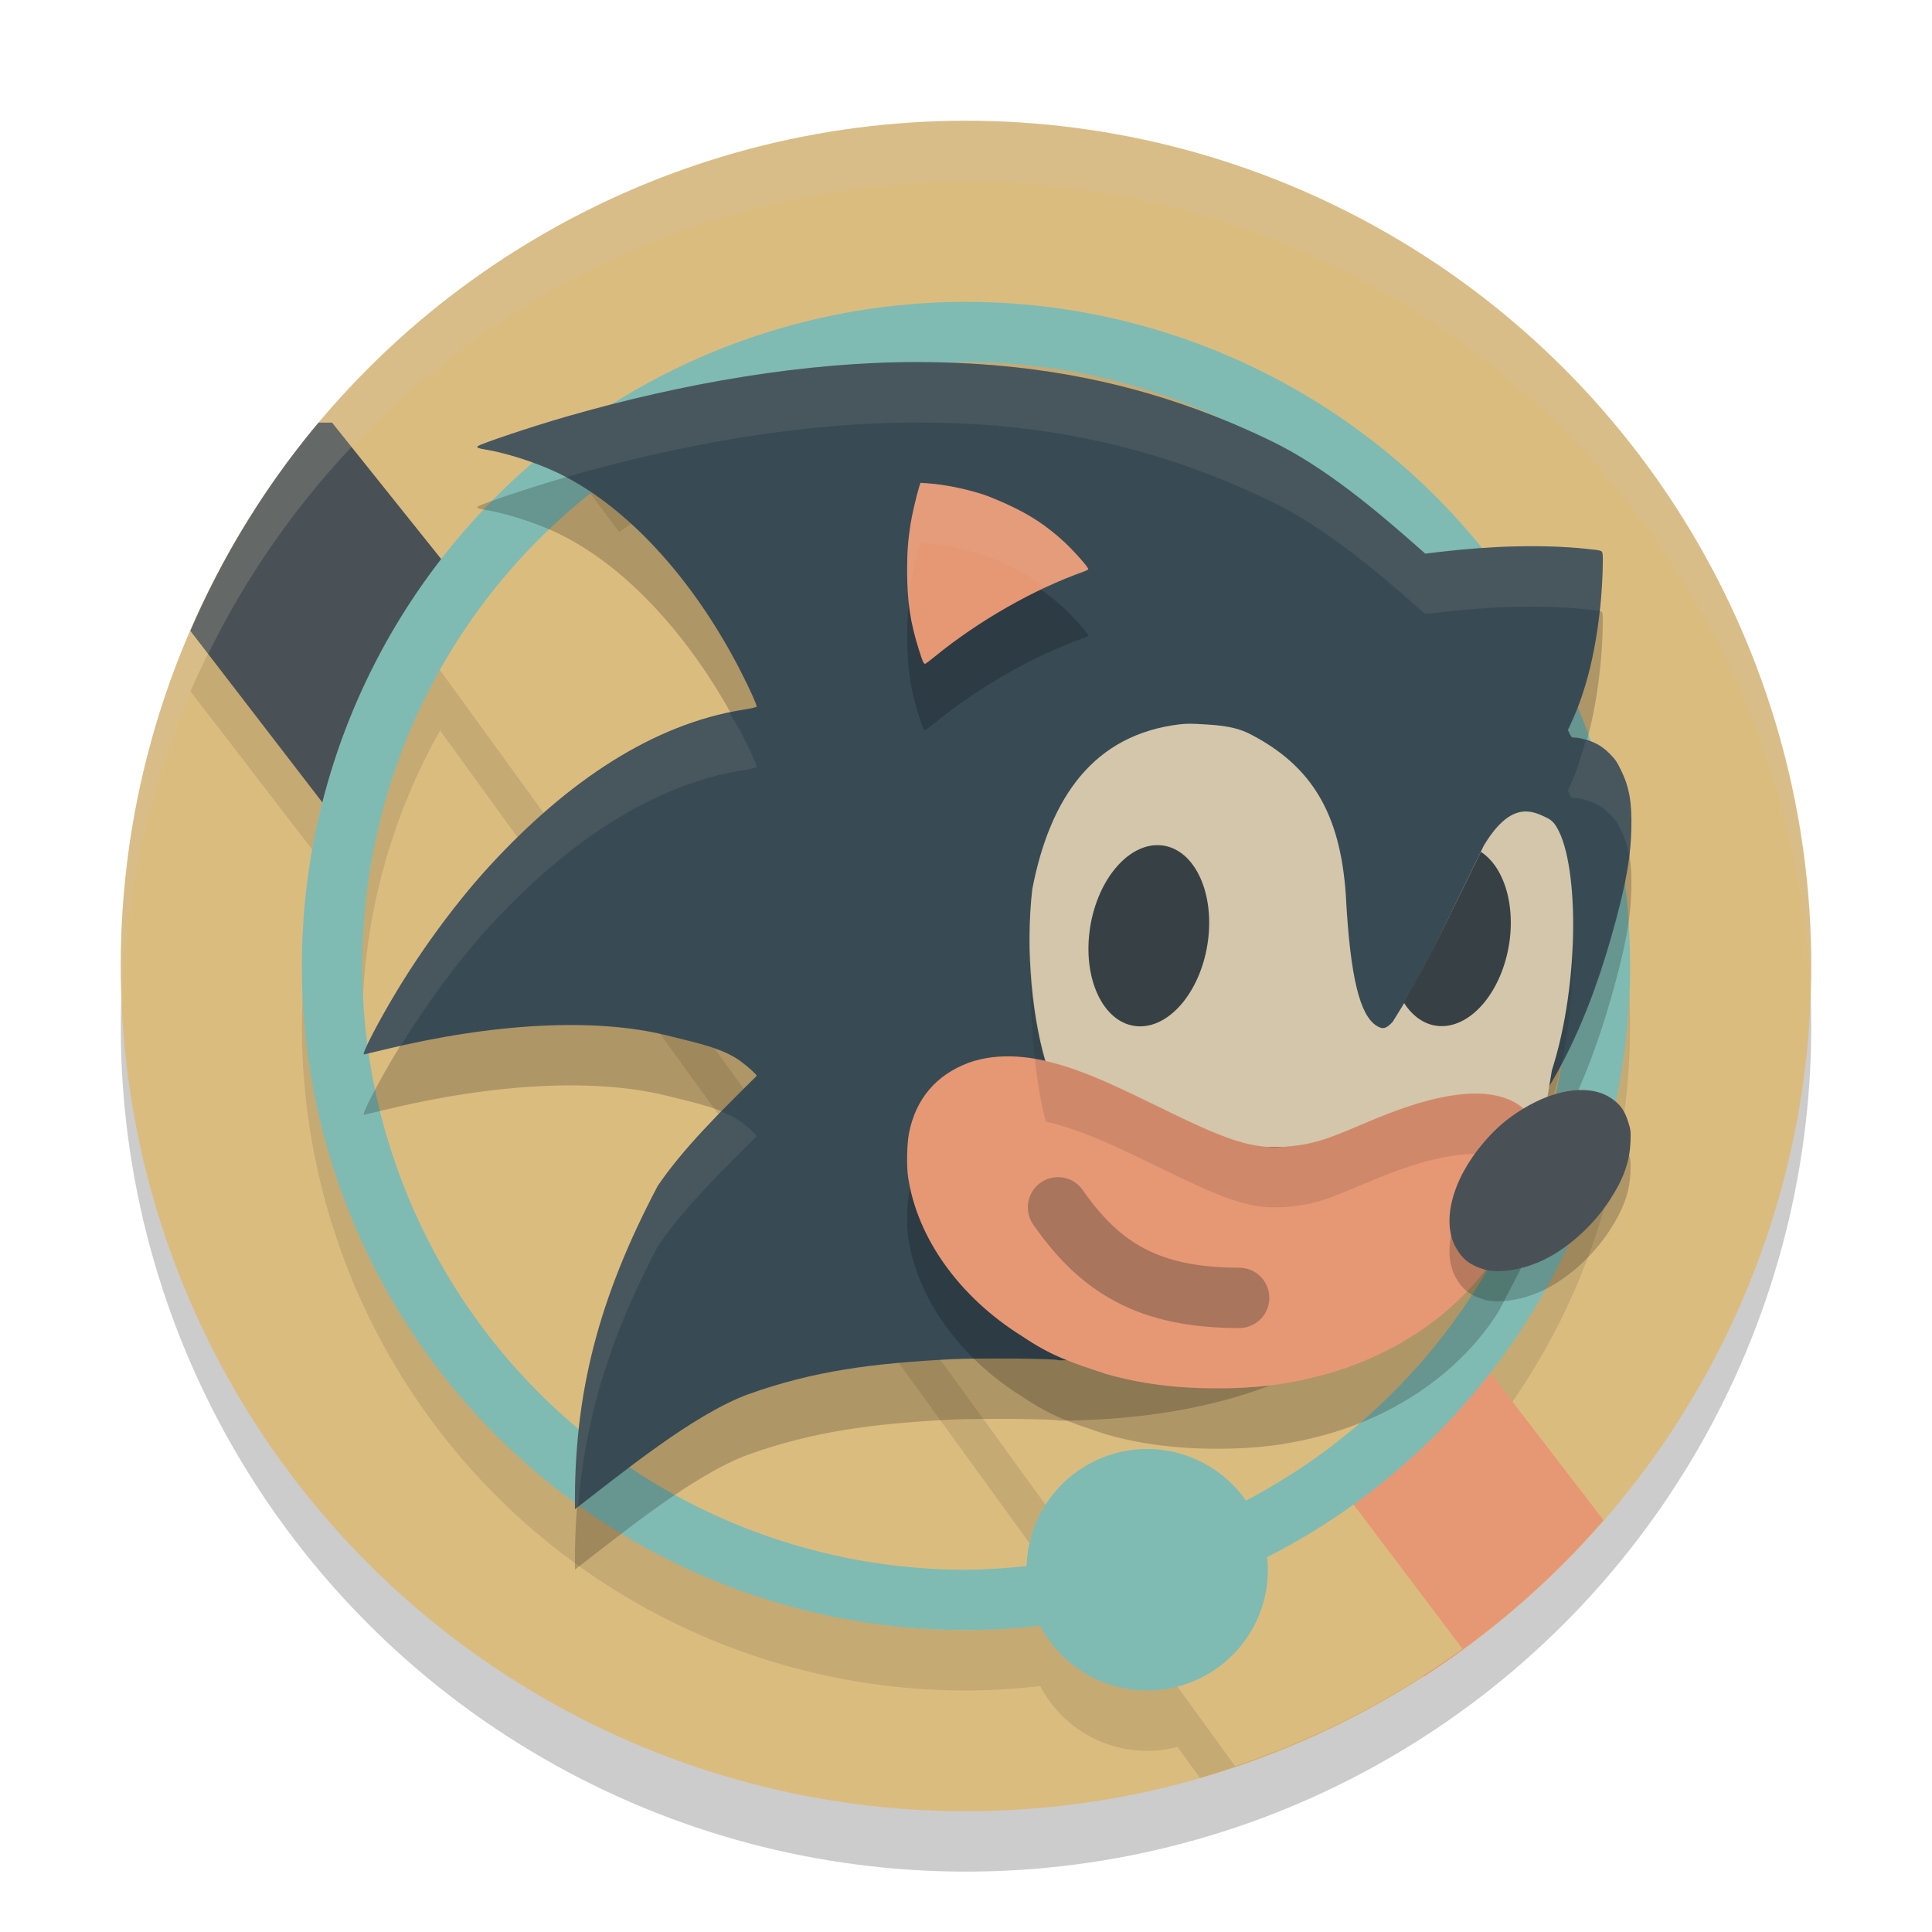 <svg xmlns="http://www.w3.org/2000/svg" width="32" height="32" version="1.1">
 <circle style="opacity:0.2" cx="16" cy="17" r="14"/>
 <circle style="fill:#dbbc7f" cx="16" cy="16" r="14"/>
 <path style="opacity:0.1" d="M 7.365 5.984 A 14 14 0 0 0 5.297 8 L 5.277 8 A 14 14 0 0 0 4.842 8.576 A 14 14 0 0 0 4.785 8.648 L 4.787 8.65 A 14 14 0 0 0 3.154 11.449 L 5.346 14.299 A 11 11 0 0 0 5 17 A 11 11 0 0 0 16 28 A 11 11 0 0 0 17.229 27.926 A 2 2 0 0 0 19 29 A 2 2 0 0 0 19.502 28.934 L 19.875 29.447 A 14 14 0 0 0 26.139 25.629 L 24.676 23.729 A 11 11 0 0 0 27 17 A 11 11 0 0 0 16 6 A 11 11 0 0 0 9.178 8.385 L 7.365 5.984 z M 16 7 A 10 10 0 0 1 26 17 A 10 10 0 0 1 21.812 25.115 L 9.773 9.174 A 10 10 0 0 1 16 7 z M 7.289 12.1 L 17.316 25.924 A 2 2 0 0 0 17.004 26.939 A 10 10 0 0 1 16 27 A 10 10 0 0 1 6 17 A 10 10 0 0 1 7.289 12.1 z"/>
 <path style="fill:#e69875" d="m 24.5,22.5 -3,2.5 2.078,2.771 a 14,14 0 0 0 2.982,-2.593 z"/>
 <path style="fill:#dbbc7f" d="M 7.366,4.984 A 14,14 0 0 0 4.784,7.648 L 20.458,29.253 a 14,14 0 0 0 3.766,-1.943 z"/>
 <path style="fill:#495156" d="M 5.277,7 A 14,14 0 0 0 3.153,10.449 L 5.5,13.5 l 2,-4 -2,-2.5 z"/>
 <path style="fill:#7fbbb3" d="M 16,5 A 11,11 0 0 0 5,16 11,11 0 0 0 16,27 11,11 0 0 0 17.229,26.926 2,2 0 0 0 19,28 a 2,2 0 0 0 2,-2 2,2 0 0 0 -0.013,-0.208 11,11 0 0 0 6.013,-9.792 A 11,11 0 0 0 16,5 Z m 0,1 A 10,10 0 0 1 26,16 10,10 0 0 1 20.637,24.854 2,2 0 0 0 19,24 2,2 0 0 0 17.003,25.938 10,10 0 0 1 16,26 10,10 0 0 1 6,16 10,10 0 0 1 16,6 Z"/>
 <path style="opacity:0.2" d="M 15.2,6.997 C 13.358,6.994 11.332,7.338 9.369,7.904 8.81,8.065 7.953,8.352 7.911,8.392 c -0.022,0.021 0.013,0.035 0.131,0.054 0.305,0.049 0.754,0.188 1.09,0.337 1.226,0.543 2.373,1.831 3.149,3.361 0.143,0.281 0.252,0.524 0.252,0.559 0,0.01 -0.089,0.031 -0.235,0.054 -1.482,0.242 -2.888,1.174 -4.177,2.573 -0.54,0.586 -1.112,1.358 -1.56,2.104 -0.303,0.504 -0.575,1.031 -0.533,1.031 0.003,0 0.146,-0.034 0.319,-0.076 1.842,-0.449 3.523,-0.534 4.705,-0.238 0.498,0.125 0.922,0.209 1.221,0.431 0.128,0.095 0.26,0.216 0.26,0.238 -0.587,0.581 -1.23,1.215 -1.641,1.826 -0.979,1.86 -1.388,3.431 -1.369,5.351 0.758,-0.581 1.955,-1.568 2.873,-1.905 1.081,-0.385 2.044,-0.511 3.377,-0.58 0.371,-0.019 1.75,-0.014 1.764,0.019 3.79,-0.028 5.531,-1.503 7.181,-3.327 1.144,-1.128 1.742,-2.731 2.122,-4.255 0.119,-0.491 0.17,-0.831 0.18,-1.21 0.012,-0.448 -0.033,-0.702 -0.174,-0.989 -0.067,-0.137 -0.096,-0.177 -0.185,-0.267 -0.07,-0.07 -0.14,-0.123 -0.207,-0.158 -0.109,-0.057 -0.285,-0.108 -0.371,-0.108 -0.05,0 -0.056,-0.005 -0.084,-0.063 l -0.03,-0.063 0.051,-0.109 c 0.255,-0.546 0.426,-1.23 0.501,-2.101 0.021,-0.24 0.034,-0.647 0.023,-0.705 -0.011,-0.06 -0.004,-0.058 -0.292,-0.088 -0.686,-0.07 -1.517,-0.053 -2.391,0.051 l -0.254,0.03 -0.132,-0.116 C 22.777,9.437 21.925,8.724 21.051,8.302 19.779,7.687 18.408,7.258 16.834,7.085 16.311,7.027 15.764,6.998 15.2,6.997 Z"/>
 <path style="fill:#384b55" d="M 15.2,5.997 C 13.358,5.994 11.332,6.338 9.369,6.904 8.81,7.065 7.953,7.352 7.911,7.392 c -0.022,0.021 0.013,0.035 0.131,0.054 0.305,0.049 0.754,0.188 1.09,0.337 1.226,0.543 2.373,1.831 3.149,3.361 0.143,0.281 0.252,0.524 0.252,0.559 0,0.01 -0.089,0.031 -0.235,0.054 -1.482,0.242 -2.888,1.174 -4.177,2.573 -0.54,0.586 -1.112,1.358 -1.56,2.104 -0.303,0.504 -0.575,1.031 -0.533,1.031 0.003,0 0.146,-0.034 0.319,-0.076 1.842,-0.449 3.523,-0.534 4.705,-0.238 0.498,0.125 0.922,0.209 1.221,0.431 0.128,0.095 0.26,0.216 0.26,0.238 -0.587,0.581 -1.23,1.215 -1.641,1.826 -0.979,1.86 -1.388,3.431 -1.369,5.351 0.758,-0.581 1.955,-1.568 2.873,-1.905 1.081,-0.385 2.044,-0.511 3.377,-0.58 0.371,-0.019 1.75,-0.014 1.764,0.019 3.79,-0.028 5.531,-1.503 7.181,-3.327 1.144,-1.128 1.742,-2.731 2.122,-4.255 0.119,-0.491 0.17,-0.831 0.18,-1.21 0.012,-0.448 -0.033,-0.702 -0.174,-0.989 -0.067,-0.137 -0.096,-0.177 -0.185,-0.267 -0.07,-0.07 -0.14,-0.123 -0.207,-0.158 -0.109,-0.057 -0.285,-0.108 -0.371,-0.108 -0.05,0 -0.056,-0.005 -0.084,-0.063 l -0.03,-0.063 0.051,-0.109 c 0.255,-0.546 0.426,-1.23 0.501,-2.101 0.021,-0.24 0.034,-0.647 0.023,-0.705 -0.011,-0.06 -0.004,-0.058 -0.292,-0.088 C 25.566,9.019 24.735,9.037 23.861,9.14 L 23.607,9.17 23.475,9.054 C 22.777,8.437 21.925,7.724 21.051,7.302 19.779,6.687 18.408,6.258 16.834,6.085 16.311,6.027 15.764,5.998 15.2,5.997 Z"/>
 <path style="opacity:0.2" d="m 16.038,18.605 c -0.537,0.202 -0.874,0.603 -0.983,1.168 -0.034,0.177 -0.041,0.544 -0.014,0.723 0.153,1.016 0.852,1.986 1.879,2.63 0.513,0.346 0.824,0.439 1.398,0.631 0.564,0.161 1.163,0.239 1.83,0.239 0.654,4.41e-4 1.17,-0.063 1.741,-0.215 1.261,-0.336 2.322,-1.082 2.938,-2.067 0.446,-0.881 0.936,-1.633 0.57,-2.173 -0.591,-0.873 -2.205,-0.187 -2.831,0.08 -0.564,0.241 -0.769,0.308 -1.065,0.349 -0.666,0.093 -1.027,-0.006 -2.276,-0.622 -0.972,-0.465 -2.149,-1.11 -3.187,-0.744 z"/>
 <path style="fill:#d3c6aa" d="m 19.799,11.99 c -0.086,-0.005 -0.172,-0.003 -0.258,0.007 -1.423,0.17 -2.148,1.204 -2.443,2.729 -0.116,1.003 -0.009,2.198 0.272,3.03 0.026,0.078 0.037,0.131 0.029,0.139 -0.008,0.008 -0.057,0.005 -0.13,-0.007 -0.044,-0.007 -0.155,-0.008 -0.245,-0.011 v 1.119 h 8 l 0.607,-0.827 0.073,-0.44 c 0.477,-1.482 0.448,-3.535 0.045,-4.081 -0.024,-0.033 -0.069,-0.072 -0.1,-0.088 -0.099,-0.05 -0.212,-0.108 -0.341,-0.118 -0.206,-0.015 -0.449,0.095 -0.73,0.561 -0.859,1.764 -1.074,2.233 -1.511,2.922 -0.106,0.115 -0.165,0.13 -0.267,0.065 -0.269,-0.171 -0.437,-0.769 -0.51,-2.183 -0.095,-1.328 -0.556,-2.121 -1.591,-2.652 -0.287,-0.147 -0.628,-0.149 -0.902,-0.166 z"/>
 <path style="fill:#374145" d="m 24.528,14.108 c -0.675,1.388 -0.958,1.957 -1.277,2.496 a 0.982,1.512 9.562 0 0 0.59,0.391 0.982,1.512 9.562 0 0 1.166,-1.439 0.982,1.512 9.562 0 0 -0.479,-1.447 z"/>
 <path style="opacity:0.2" d="m 15.246,9.097 -0.023,0.073 c -0.042,0.132 -0.118,0.459 -0.142,0.614 -0.042,0.266 -0.056,0.464 -0.056,0.763 0,0.518 0.052,0.864 0.197,1.322 0.058,0.184 0.077,0.226 0.1,0.226 0.008,0 0.076,-0.051 0.152,-0.113 0.734,-0.6 1.651,-1.123 2.484,-1.418 0.034,-0.012 0.064,-0.029 0.067,-0.037 0.009,-0.024 -0.239,-0.304 -0.402,-0.455 C 17.328,9.803 17.056,9.623 16.675,9.45 16.537,9.387 16.361,9.315 16.284,9.29 15.994,9.196 15.645,9.125 15.381,9.107 Z"/>
 <path style="fill:#e69875" d="m 15.246,7.997 -0.023,0.073 c -0.042,0.132 -0.118,0.459 -0.142,0.614 -0.042,0.266 -0.056,0.464 -0.056,0.763 0,0.518 0.052,0.864 0.197,1.322 0.058,0.184 0.077,0.226 0.1,0.226 0.008,0 0.076,-0.051 0.152,-0.113 0.734,-0.6 1.651,-1.123 2.484,-1.418 0.034,-0.012 0.064,-0.029 0.067,-0.037 0.009,-0.024 -0.239,-0.304 -0.402,-0.455 C 17.328,8.703 17.056,8.523 16.675,8.35 16.537,8.287 16.361,8.215 16.284,8.19 15.994,8.096 15.645,8.025 15.381,8.007 Z"/>
 <path style="fill:#e69875" d="m 25.458,18.798 c -0.197,0.001 -0.429,0.093 -0.578,0.232 -0.098,0.091 -0.144,0.169 -0.146,0.251 -0.004,0.174 0.204,0.239 0.51,0.159 0.211,-0.055 0.413,-0.197 0.483,-0.337 0.088,-0.176 0.002,-0.29 -0.23,-0.303 -0.013,-7.5e-4 -0.026,-0.001 -0.039,-9.5e-4 z"/>
 <path style="fill:#e69875" d="m 25.476,18.806 c 0.232,0.002 0.329,0.119 0.244,0.294 -0.06,0.124 -0.272,0.272 -0.476,0.333 -0.09,0.027 -0.269,0.04 -0.33,0.024 -0.112,-0.03 -0.175,-0.094 -0.175,-0.179 0,-0.119 0.154,-0.283 0.354,-0.376 0.156,-0.073 0.251,-0.097 0.383,-0.096 z"/>
 <path style="fill:#e69875" d="m 17.24,19.252 c 0.2,0.001 0.295,0.064 0.452,0.296 0.256,0.381 0.521,0.635 0.867,0.83 0.275,0.155 0.591,0.247 0.899,0.263 0.103,0.005 0.205,0.019 0.265,0.036 0.084,0.024 0.109,0.04 0.185,0.115 0.074,0.074 0.092,0.102 0.117,0.183 0.016,0.052 0.029,0.119 0.029,0.149 0,0.029 -0.013,0.096 -0.029,0.149 -0.025,0.081 -0.043,0.109 -0.117,0.182 -0.074,0.074 -0.102,0.092 -0.182,0.117 -0.091,0.028 -0.245,0.036 -0.38,0.02 -0.332,-0.039 -0.451,-0.064 -0.701,-0.146 -0.476,-0.155 -0.893,-0.414 -1.264,-0.782 -0.249,-0.247 -0.536,-0.632 -0.589,-0.791 -0.076,-0.227 0.027,-0.469 0.244,-0.575 0.083,-0.041 0.107,-0.046 0.206,-0.046 z"/>
 <path style="fill:#e69875" d="m 17.444,22.441 c 0.007,5.5e-4 0.016,10e-4 0.021,0.002 0.067,0.006 0.148,0.012 0.205,0.015 -0.034,-0.002 -0.078,-0.005 -0.131,-0.01 -0.026,-0.002 -0.059,-0.004 -0.095,-0.006 z"/>
 <path style="fill:#e69875" d="m 16.038,17.605 c -0.537,0.202 -0.874,0.603 -0.983,1.168 -0.034,0.177 -0.041,0.544 -0.014,0.723 0.153,1.016 0.852,1.986 1.879,2.63 0.513,0.346 0.824,0.439 1.398,0.631 0.564,0.161 1.163,0.239 1.83,0.239 0.654,4.41e-4 1.17,-0.063 1.741,-0.215 1.261,-0.336 2.322,-1.082 2.938,-2.067 0.446,-0.881 0.936,-1.633 0.57,-2.173 -0.591,-0.873 -2.205,-0.187 -2.831,0.08 -0.564,0.241 -0.769,0.308 -1.065,0.349 -0.666,0.093 -1.027,-0.006 -2.276,-0.622 -0.972,-0.465 -2.149,-1.11 -3.187,-0.744 z"/>
 <path style="opacity:0.1" d="m 26.048,15.573 c -0.022,0.709 -0.129,1.489 -0.344,2.156 l -0.073,0.44 -0.256,0.348 c -0.606,-0.831 -2.192,-0.16 -2.81,0.104 -0.564,0.241 -0.769,0.308 -1.064,0.35 -0.155,0.022 -0.292,0.03 -0.429,0.026 h -0.053 c -0.434,-0.022 -0.873,-0.194 -1.795,-0.648 -0.585,-0.28 -1.243,-0.621 -1.901,-0.771 -0.155,-0.527 -0.24,-1.167 -0.259,-1.806 -0.028,0.796 0.063,2.14 0.259,2.805 0.658,0.151 1.316,0.492 1.901,0.771 0.922,0.455 1.361,0.627 1.795,0.648 h 0.053 c 0.137,0.003 0.274,-0.005 0.429,-0.026 0.296,-0.041 0.5,-0.109 1.064,-0.35 0.619,-0.263 2.205,-0.935 2.81,-0.104 l 0.256,-0.348 0.073,-0.94 c 0.267,-0.83 0.371,-1.833 0.344,-2.656 z"/>
 <path style="opacity:0.2" d="m 24.578,21.524 c -0.23,-0.071 -0.348,-0.161 -0.457,-0.347 -0.255,-0.438 -0.069,-1.147 0.462,-1.764 0.198,-0.23 0.382,-0.387 0.634,-0.542 0.575,-0.354 1.15,-0.417 1.495,-0.163 0.132,0.097 0.198,0.192 0.253,0.365 0.045,0.141 0.048,0.166 0.041,0.335 -0.013,0.334 -0.112,0.613 -0.346,0.973 -0.288,0.443 -0.736,0.835 -1.167,1.021 -0.323,0.14 -0.697,0.19 -0.914,0.123 z"/>
 <path style="fill:#495156" d="m 24.578,21.024 c -0.23,-0.071 -0.348,-0.161 -0.457,-0.347 -0.255,-0.438 -0.069,-1.147 0.462,-1.764 0.198,-0.23 0.382,-0.387 0.634,-0.542 0.575,-0.354 1.15,-0.417 1.495,-0.163 0.132,0.097 0.198,0.192 0.253,0.365 0.045,0.141 0.048,0.166 0.041,0.335 -0.013,0.334 -0.112,0.613 -0.346,0.973 -0.288,0.443 -0.736,0.835 -1.167,1.021 -0.323,0.14 -0.697,0.19 -0.914,0.123 z"/>
 <ellipse style="fill:#374145" cx="20.806" cy="14.351" rx=".985" ry="1.51" transform="matrix(0.998,0.06,-0.121,0.993,0,0)"/>
 <path style="opacity:0.3;fill:none;stroke:#1e2326;stroke-width:1;stroke-linecap:round" d="m 17.524,19.997 c 0.695,1 1.5,1.5 3,1.5"/>
 <path style="opacity:0.2;fill:#d3c6aa" d="M 16,2 A 14,14 0 0 0 2,16 14,14 0 0 0 2.022,16.586 14,14 0 0 1 16,3 14,14 0 0 1 29.979,16.414 14,14 0 0 0 30,16 14,14 0 0 0 16,2 Z"/>
 <path style="fill:#d3c6aa;opacity:0.1" d="M 15.199 5.998 C 13.357 5.995 11.332 6.338 9.369 6.904 C 8.81 7.066 7.952 7.353 7.91 7.393 C 7.888 7.413 7.925 7.426 8.043 7.445 C 8.348 7.494 8.796 7.634 9.133 7.783 C 9.212 7.818 9.289 7.863 9.367 7.904 C 9.368 7.904 9.368 7.904 9.369 7.904 C 11.332 7.338 13.357 6.995 15.199 6.998 C 15.763 6.999 16.311 7.026 16.834 7.084 C 18.409 7.257 19.778 7.688 21.051 8.303 C 21.925 8.725 22.777 9.438 23.475 10.055 L 23.607 10.17 L 23.861 10.141 C 24.735 10.037 25.566 10.019 26.252 10.09 C 26.386 10.104 26.447 10.11 26.484 10.119 C 26.494 10.035 26.514 9.971 26.521 9.883 C 26.542 9.643 26.556 9.236 26.545 9.178 C 26.534 9.117 26.54 9.119 26.252 9.09 C 25.566 9.019 24.735 9.037 23.861 9.141 L 23.607 9.17 L 23.475 9.055 C 22.777 8.438 21.925 7.725 21.051 7.303 C 19.778 6.688 18.409 6.257 16.834 6.084 C 16.311 6.026 15.763 5.999 15.199 5.998 z M 12.082 11.807 C 10.68 12.1 9.346 13 8.121 14.33 C 7.581 14.916 7.011 15.69 6.562 16.436 C 6.26 16.94 5.987 17.465 6.029 17.465 C 6.032 17.465 6.175 17.431 6.348 17.389 C 6.445 17.365 6.535 17.354 6.631 17.332 C 7.069 16.619 7.606 15.889 8.121 15.33 C 9.41 13.931 10.817 12.999 12.299 12.758 C 12.445 12.734 12.533 12.713 12.533 12.703 C 12.533 12.668 12.424 12.426 12.281 12.145 C 12.221 12.027 12.146 11.921 12.082 11.807 z M 26.264 12.27 C 26.191 12.523 26.117 12.773 26.02 12.982 L 25.969 13.092 L 26 13.154 C 26.028 13.212 26.034 13.217 26.084 13.217 C 26.171 13.217 26.346 13.267 26.455 13.324 C 26.522 13.359 26.592 13.413 26.662 13.482 C 26.752 13.572 26.78 13.613 26.848 13.75 C 26.915 13.887 26.957 14.016 26.984 14.162 C 27.001 14.021 27.018 13.88 27.021 13.738 C 27.033 13.29 26.989 13.037 26.848 12.75 C 26.78 12.613 26.752 12.572 26.662 12.482 C 26.592 12.413 26.522 12.359 26.455 12.324 C 26.399 12.295 26.334 12.29 26.264 12.27 z M 11.953 18.412 C 11.555 18.821 11.169 19.236 10.893 19.646 C 9.913 21.507 9.504 23.076 9.523 24.996 C 9.537 24.985 9.56 24.968 9.574 24.957 C 9.693 23.486 10.097 22.157 10.893 20.646 C 11.303 20.035 11.946 19.402 12.533 18.82 C 12.533 18.798 12.402 18.678 12.273 18.582 C 12.18 18.512 12.07 18.46 11.953 18.412 z"/>
 <path style="fill:#d3c6aa;opacity:0.1" d="M 15.246 7.998 L 15.223 8.07 C 15.18 8.203 15.104 8.53 15.08 8.686 C 15.039 8.952 15.023 9.148 15.023 9.447 C 15.023 9.648 15.041 9.813 15.059 9.979 C 15.067 9.887 15.064 9.788 15.08 9.686 C 15.104 9.53 15.18 9.203 15.223 9.07 L 15.246 8.996 L 15.381 9.006 C 15.644 9.025 15.994 9.096 16.283 9.189 C 16.361 9.215 16.536 9.287 16.674 9.35 C 16.922 9.463 17.124 9.588 17.316 9.73 C 17.532 9.63 17.747 9.541 17.957 9.467 C 17.991 9.455 18.021 9.438 18.023 9.43 C 18.032 9.406 17.786 9.125 17.623 8.975 C 17.329 8.702 17.055 8.523 16.674 8.35 C 16.536 8.287 16.361 8.215 16.283 8.189 C 15.994 8.096 15.644 8.025 15.381 8.006 L 15.246 7.998 z"/>
</svg>
